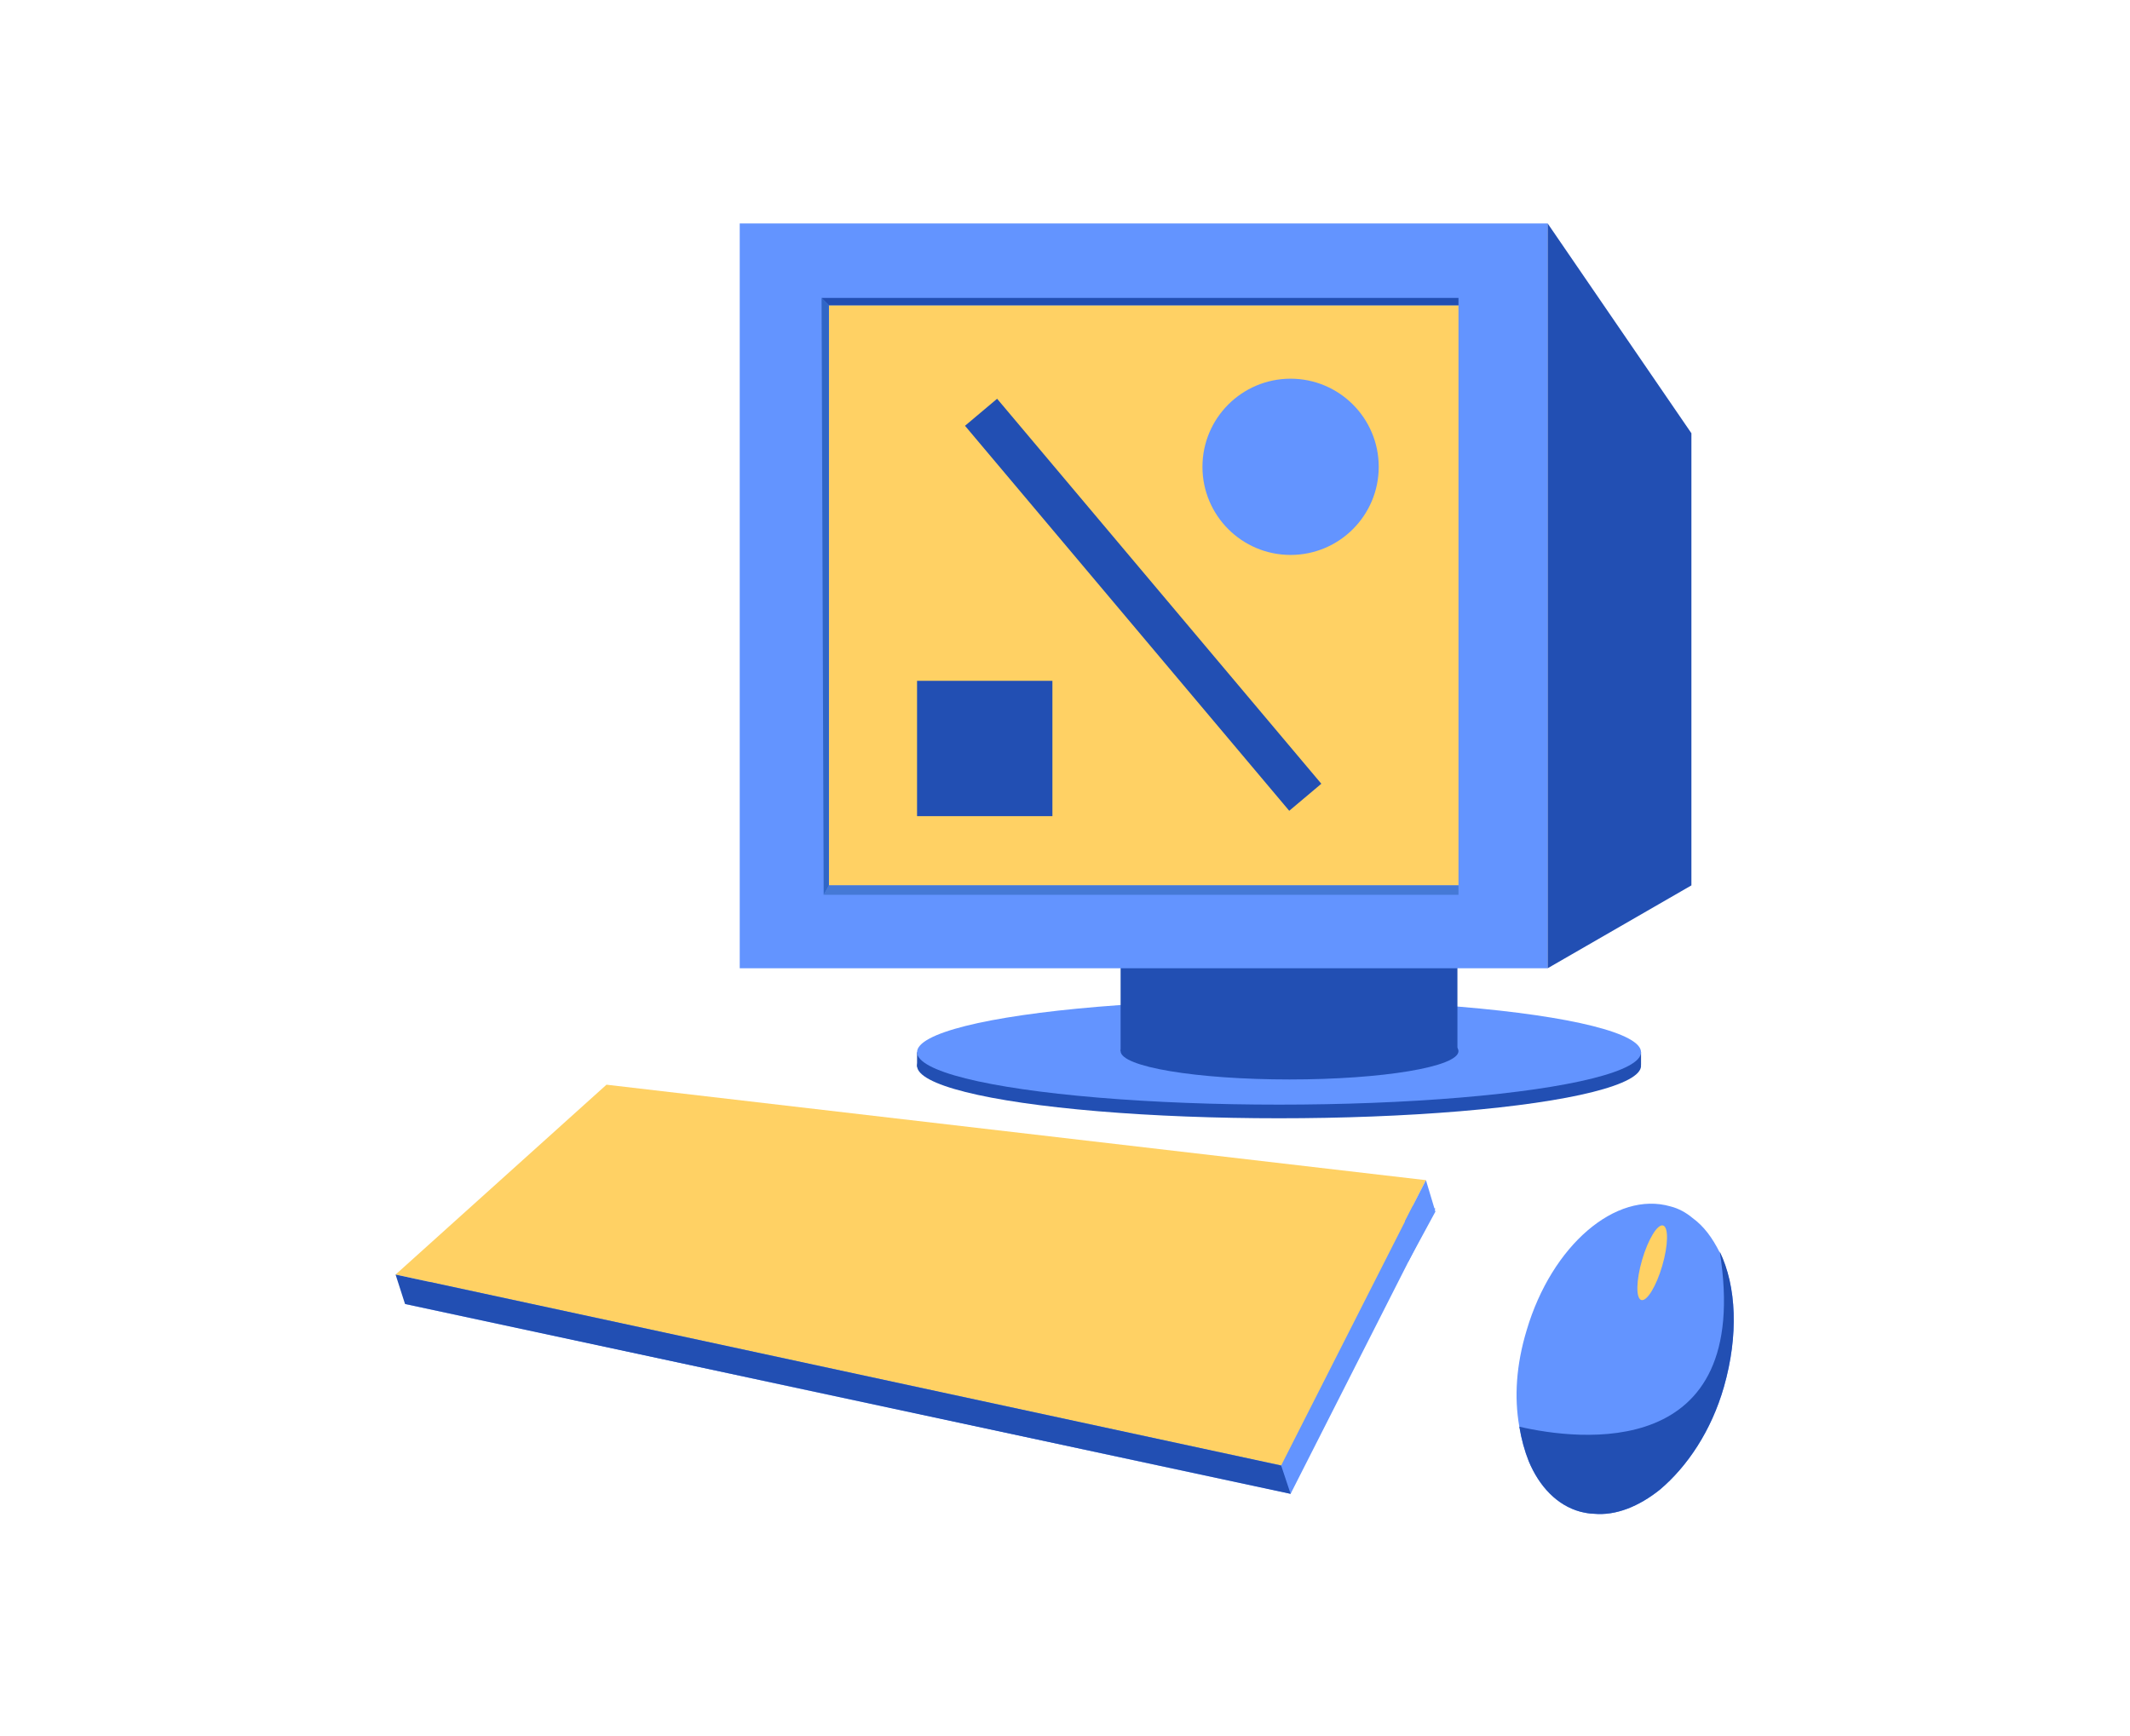 <?xml version="1.0" encoding="utf-8"?>
<!-- Generator: Adobe Illustrator 23.0.2, SVG Export Plug-In . SVG Version: 6.00 Build 0)  -->
<svg version="1.1" id="Layer_1" xmlns="http://www.w3.org/2000/svg" xmlns:xlink="http://www.w3.org/1999/xlink" x="0px" y="0px"
	 viewBox="0 0 203 165.5" style="enable-background:new 0 0 203 165.5;" xml:space="preserve">
<style type="text/css">
	.st0{fill:#224FB3;}
	.st1{fill:#6394FF;}
	.st2{fill:#FFD164;}
	.st3{fill:#4579D6;}
	.st4{fill:#3066C6;}
	.st5{fill:none;stroke:#224FB3;stroke-width:4;stroke-miterlimit:10;}
</style>
<g>
	<polygon class="st0" points="156.4,100.3 156.4,101.5 153.5,102.3 153.4,100.3 	"/>
	<polygon class="st0" points="87.4,100.3 87.4,101.7 91.8,101.7 	"/>
	<ellipse class="st0" cx="121.9" cy="101.6" rx="34.5" ry="5"/>
	<polygon class="st1" points="38.6,124.3 58.7,106.2 136.8,115.2 123,142.4 	"/>
	<ellipse class="st1" cx="121.9" cy="100.3" rx="34.5" ry="5"/>
	<ellipse class="st0" cx="122.9" cy="100.2" rx="16.1" ry="2.7"/>
	<rect x="106.8" y="86.5" class="st0" width="32.1" height="13.7"/>
	<rect x="70.5" y="21.3" class="st1" width="77" height="71"/>
	<rect x="79" y="29.1" class="st2" width="60" height="55.3"/>
	<polyline class="st0" points="147.5,21.3 161.2,41.3 161.2,84.4 147.5,92.3 	"/>
	<polygon class="st2" points="37.7,121.5 57.8,103.4 135.9,112.5 122.1,139.7 	"/>
	<path class="st1" d="M164.3,132.2c-1.2,4.2-3.5,7.6-6.1,9.8c-2,1.6-4.2,2.5-6.3,2.3c-0.4,0-0.9-0.1-1.3-0.2
		c-2.2-0.6-3.9-2.4-4.9-4.8c-0.4-1-0.7-2.1-0.9-3.3c-0.5-2.8-0.3-5.9,0.7-9.2c2.4-8.1,8.5-13.3,13.7-11.8c0.8,0.2,1.5,0.6,2.1,1.1
		c1.1,0.8,1.9,1.9,2.6,3.3C165.5,122.6,165.7,127.3,164.3,132.2z"/>
	<ellipse transform="matrix(0.28 -0.96 0.96 0.28 -2.221 237.861)" class="st2" cx="157.5" cy="120.4" rx="3.7" ry="1"/>
	<polygon class="st0" points="37.7,121.5 38.6,124.3 123,142.4 122.1,139.7 	"/>
	<polygon class="st1" points="135.9,112.5 136.8,115.5 134.2,120.3 133.9,116.4 	"/>
	<path class="st0" d="M164.3,132.2c-1.2,4.2-3.5,7.6-6.1,9.8c-2,1.6-4.2,2.5-6.3,2.3c-0.4,0-0.9-0.1-1.3-0.2
		c-2.2-0.6-3.9-2.4-4.9-4.8c-0.4-1-0.7-2.1-0.9-3.3c5.6,1.3,22.3,3.4,19.1-16.7C165.5,122.6,165.7,127.3,164.3,132.2z"/>
	<polygon class="st3" points="79,84.4 78.5,85.3 139,85.3 139,84.4 	"/>
	<polygon class="st4" points="79,29.1 78.3,28.4 78.5,85.3 79,84.4 	"/>
	<polygon class="st0" points="139,29.1 139,28.4 78.3,28.4 79,29.1 	"/>
	<circle class="st1" cx="123" cy="44.5" r="8.4"/>
	<line class="st5" x1="93.5" y1="39.3" x2="124.4" y2="76"/>
	<rect x="87.4" y="64.9" class="st0" width="12.9" height="12.9"/>
</g>
</svg>
